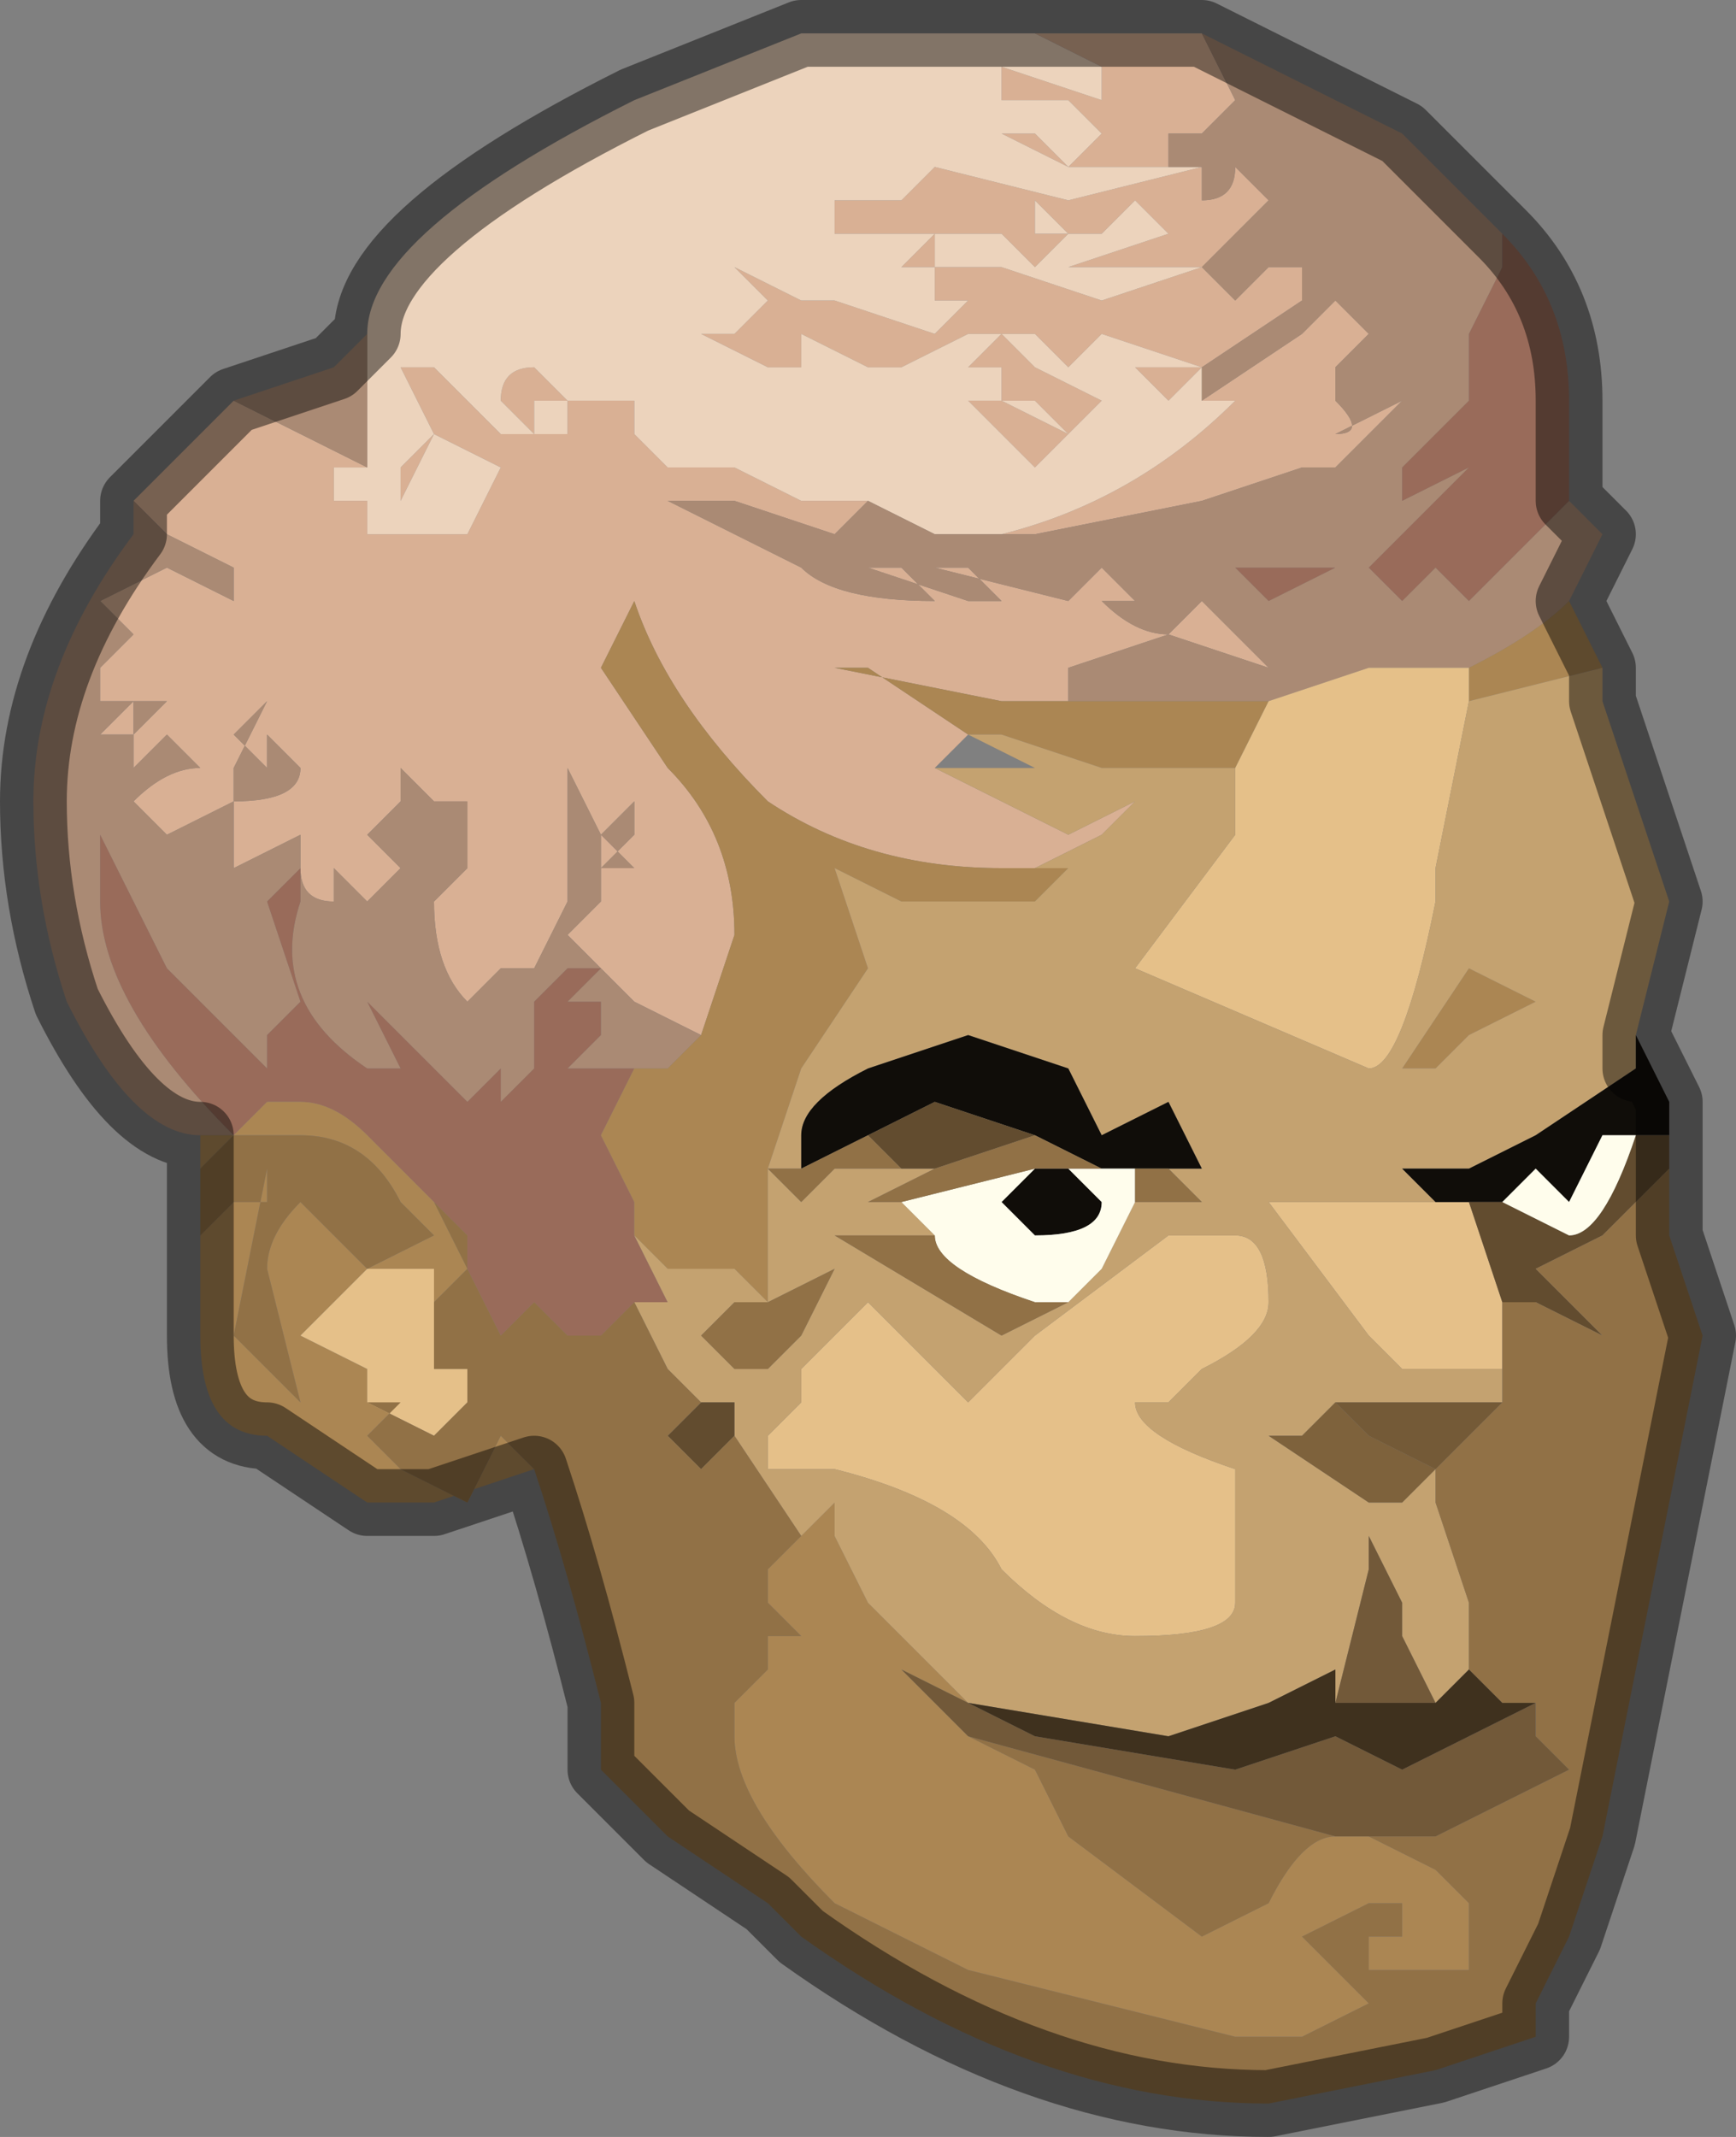 <?xml version="1.0" encoding="UTF-8" standalone="no"?>
<svg xmlns:xlink="http://www.w3.org/1999/xlink" height="3.2px" width="2.6px" xmlns="http://www.w3.org/2000/svg">
  <rect width="100%" height="100%" fill="#808080" stroke="none"/>
  <g transform="matrix(1.0, 0.0, 0.0, 1.0, 1.4, 1.45)">
    <path d="M0.35 -1.2 L0.2 -1.2 0.25 -1.25 0.2 -1.3 0.15 -1.3 0.1 -1.3 0.1 -1.35 0.25 -1.3 0.25 -1.35 0.15 -1.4 0.4 -1.4 0.45 -1.3 0.4 -1.25 0.4 -1.25 0.35 -1.25 0.35 -1.2 M-0.85 -0.75 L-0.9 -0.75 -0.9 -0.7 -0.85 -0.7 -0.85 -0.65 -0.75 -0.65 -0.7 -0.65 -0.65 -0.75 -0.75 -0.8 -0.8 -0.7 -0.8 -0.75 -0.75 -0.8 -0.75 -0.8 -0.8 -0.9 -0.75 -0.9 -0.7 -0.85 -0.65 -0.8 -0.6 -0.8 -0.65 -0.85 Q-0.65 -0.9 -0.6 -0.9 L-0.55 -0.85 -0.6 -0.85 -0.6 -0.8 -0.55 -0.8 -0.55 -0.85 -0.5 -0.85 -0.45 -0.85 -0.45 -0.8 -0.4 -0.75 Q-0.4 -0.75 -0.35 -0.75 L-0.3 -0.75 -0.35 -0.75 -0.3 -0.75 -0.2 -0.7 -0.1 -0.7 -0.15 -0.65 -0.3 -0.7 -0.4 -0.7 -0.2 -0.6 Q-0.15 -0.55 0.0 -0.55 L0.0 -0.55 -0.05 -0.6 -0.1 -0.6 0.05 -0.55 0.1 -0.55 0.05 -0.6 0.0 -0.6 0.2 -0.55 0.25 -0.6 0.3 -0.55 0.25 -0.55 Q0.3 -0.5 0.35 -0.5 L0.2 -0.45 0.2 -0.4 0.1 -0.4 -0.15 -0.45 -0.1 -0.45 0.05 -0.35 0.0 -0.3 -0.05 -0.3 0.0 -0.3 0.2 -0.2 0.3 -0.25 0.25 -0.2 0.15 -0.15 0.1 -0.15 Q-0.1 -0.15 -0.25 -0.25 -0.4 -0.4 -0.45 -0.55 L-0.5 -0.45 -0.4 -0.3 Q-0.3 -0.2 -0.3 -0.05 L-0.35 0.1 -0.45 0.05 -0.5 0.0 -0.55 -0.05 -0.5 -0.1 -0.5 -0.15 -0.45 -0.2 -0.45 -0.25 -0.5 -0.2 -0.45 -0.15 Q-0.5 -0.15 -0.5 -0.15 L-0.5 -0.2 -0.55 -0.3 -0.55 -0.2 -0.55 -0.1 -0.6 0.0 -0.65 0.0 -0.65 0.0 -0.7 0.05 Q-0.75 0.0 -0.75 -0.1 L-0.7 -0.15 -0.7 -0.2 -0.7 -0.25 -0.75 -0.25 -0.8 -0.3 -0.8 -0.25 -0.85 -0.2 -0.8 -0.15 -0.8 -0.15 -0.85 -0.1 -0.9 -0.15 -0.9 -0.1 Q-0.95 -0.1 -0.95 -0.15 L-0.95 -0.2 -1.05 -0.15 -1.05 -0.25 Q-0.95 -0.25 -0.95 -0.3 L-1.0 -0.35 -1.0 -0.3 -1.05 -0.35 -1.0 -0.4 -1.05 -0.45 -1.0 -0.4 -1.0 -0.4 -1.05 -0.3 -1.05 -0.25 -1.15 -0.2 -1.2 -0.25 Q-1.15 -0.3 -1.1 -0.3 L-1.15 -0.35 -1.2 -0.3 -1.2 -0.35 -1.25 -0.35 -1.2 -0.4 -1.2 -0.35 -1.15 -0.4 -1.25 -0.4 -1.25 -0.45 -1.2 -0.5 -1.25 -0.55 -1.15 -0.6 -1.05 -0.55 -1.05 -0.6 -1.15 -0.65 -1.2 -0.7 -1.05 -0.85 -0.85 -0.75 M0.1 -0.65 Q0.3 -0.7 0.45 -0.85 L0.4 -0.85 0.55 -0.95 0.6 -1.0 0.65 -0.95 0.6 -0.9 0.6 -0.85 Q0.65 -0.8 0.6 -0.8 L0.55 -0.8 0.55 -0.8 0.6 -0.8 0.7 -0.85 0.6 -0.75 0.55 -0.75 0.4 -0.7 0.15 -0.65 0.1 -0.65 M0.4 -0.9 L0.35 -0.85 0.3 -0.9 0.3 -0.9 0.35 -0.9 0.4 -0.9 0.25 -0.95 0.2 -0.9 0.15 -0.95 0.1 -0.95 0.15 -0.9 0.25 -0.85 0.2 -0.8 0.15 -0.85 0.1 -0.85 0.2 -0.8 0.15 -0.75 0.1 -0.8 0.1 -0.8 0.05 -0.85 0.05 -0.85 0.1 -0.85 0.1 -0.9 0.05 -0.9 0.1 -0.95 0.05 -0.95 -0.05 -0.9 -0.1 -0.9 -0.2 -0.95 -0.2 -0.9 -0.2 -0.9 -0.25 -0.9 -0.35 -0.95 -0.3 -0.95 -0.25 -1.0 -0.3 -1.05 -0.3 -1.05 -0.2 -1.0 -0.15 -1.0 0.0 -0.95 0.05 -1.0 0.0 -1.0 0.0 -1.0 -0.05 -1.05 -0.05 -1.05 0.0 -1.1 0.0 -1.1 -0.15 -1.1 -0.15 -1.15 -0.1 -1.15 -0.05 -1.15 0.0 -1.2 0.2 -1.15 0.4 -1.2 0.4 -1.15 Q0.45 -1.15 0.45 -1.2 L0.5 -1.15 0.5 -1.15 0.4 -1.05 0.45 -1.0 0.5 -1.05 0.5 -1.05 0.55 -1.05 0.55 -1.0 0.4 -0.9 M0.1 -1.25 L0.15 -1.25 0.2 -1.2 0.1 -1.25 M0.3 -1.15 L0.25 -1.1 0.2 -1.1 Q0.15 -1.05 0.15 -1.05 L0.1 -1.1 0.15 -1.1 0.05 -1.1 0.05 -1.1 0.0 -1.1 0.0 -1.05 0.0 -1.05 0.1 -1.05 0.25 -1.0 0.4 -1.05 0.35 -1.05 0.3 -1.05 0.2 -1.05 Q0.35 -1.1 0.35 -1.1 L0.35 -1.1 0.3 -1.15 M0.15 -1.1 L0.2 -1.1 0.15 -1.15 0.15 -1.1 M0.5 -0.45 L0.35 -0.5 0.35 -0.5 0.35 -0.5 0.4 -0.55 0.5 -0.45 M0.0 -1.0 L0.0 -1.05 -0.05 -1.05 0.0 -1.0" fill="#d9b094" fill-rule="evenodd" stroke="none"/>
    <path d="M0.15 -1.4 L0.25 -1.35 0.25 -1.3 0.1 -1.35 0.1 -1.3 0.15 -1.3 0.2 -1.3 0.25 -1.25 0.2 -1.2 0.35 -1.2 0.4 -1.2 0.4 -1.2 0.2 -1.15 0.0 -1.2 -0.05 -1.15 -0.1 -1.15 -0.15 -1.15 -0.15 -1.1 0.0 -1.1 0.0 -1.1 -0.05 -1.05 -0.05 -1.05 0.0 -1.0 0.0 -1.0 0.05 -1.0 0.0 -0.95 -0.15 -1.0 -0.2 -1.0 -0.3 -1.05 -0.3 -1.05 -0.25 -1.0 -0.3 -0.95 -0.35 -0.95 -0.25 -0.9 -0.2 -0.9 -0.2 -0.9 -0.2 -0.95 -0.1 -0.9 -0.05 -0.9 0.05 -0.95 0.1 -0.95 0.05 -0.9 0.1 -0.9 0.1 -0.85 0.05 -0.85 0.05 -0.85 0.1 -0.8 0.1 -0.8 0.15 -0.75 0.2 -0.8 0.1 -0.85 0.15 -0.85 0.2 -0.8 0.25 -0.85 0.15 -0.9 0.1 -0.95 0.15 -0.95 0.2 -0.9 0.25 -0.95 0.4 -0.9 0.35 -0.9 0.3 -0.9 0.3 -0.9 0.35 -0.85 0.4 -0.9 0.4 -0.85 0.45 -0.85 Q0.3 -0.7 0.1 -0.65 L0.0 -0.65 0.0 -0.65 -0.1 -0.7 -0.2 -0.7 -0.3 -0.75 -0.35 -0.75 -0.3 -0.75 -0.35 -0.75 Q-0.4 -0.75 -0.4 -0.75 L-0.45 -0.8 -0.45 -0.85 -0.5 -0.85 -0.55 -0.85 -0.55 -0.8 -0.6 -0.8 -0.6 -0.85 -0.55 -0.85 -0.6 -0.9 Q-0.65 -0.9 -0.65 -0.85 L-0.6 -0.8 -0.65 -0.8 -0.7 -0.85 -0.75 -0.9 -0.8 -0.9 -0.75 -0.8 -0.75 -0.8 -0.8 -0.75 -0.8 -0.7 -0.75 -0.8 -0.65 -0.75 -0.7 -0.65 -0.75 -0.65 -0.85 -0.65 -0.85 -0.7 -0.9 -0.7 -0.9 -0.75 -0.85 -0.75 -0.85 -0.8 -0.85 -0.95 Q-0.85 -1.1 -0.45 -1.3 L-0.2 -1.4 0.1 -1.4 0.15 -1.4 M0.1 -1.25 L0.2 -1.2 0.15 -1.25 0.1 -1.25 M0.15 -1.1 L0.15 -1.15 0.2 -1.1 0.15 -1.1 0.1 -1.1 0.15 -1.05 Q0.15 -1.05 0.2 -1.1 L0.25 -1.1 0.3 -1.15 0.35 -1.1 0.35 -1.1 Q0.35 -1.1 0.2 -1.05 L0.3 -1.05 0.35 -1.05 0.4 -1.05 0.25 -1.0 0.1 -1.05 0.0 -1.05 0.0 -1.05 0.0 -1.1 0.05 -1.1 0.05 -1.1 0.15 -1.1 M0.0 -1.0 L-0.05 -1.05 0.0 -1.05 0.0 -1.0" fill="#ecd3bc" fill-rule="evenodd" stroke="none"/>
    <path d="M0.35 -1.2 L0.35 -1.25 0.4 -1.25 0.4 -1.25 0.45 -1.3 0.4 -1.4 0.7 -1.25 0.85 -1.1 0.85 -1.05 0.8 -0.95 0.8 -0.85 0.7 -0.75 0.7 -0.7 0.7 -0.7 0.8 -0.75 0.8 -0.75 0.65 -0.6 0.45 -0.6 0.45 -0.6 Q0.5 -0.55 0.5 -0.55 L0.6 -0.6 0.65 -0.6 0.7 -0.55 0.75 -0.6 0.8 -0.55 Q0.9 -0.65 0.95 -0.7 L1.0 -0.65 0.95 -0.55 Q0.9 -0.5 0.8 -0.45 L0.7 -0.45 0.65 -0.45 0.5 -0.4 0.25 -0.4 0.2 -0.4 0.2 -0.45 0.35 -0.5 Q0.3 -0.5 0.25 -0.55 L0.3 -0.55 0.25 -0.6 0.2 -0.55 0.0 -0.6 0.05 -0.6 0.1 -0.55 0.05 -0.55 -0.1 -0.6 -0.05 -0.6 0.0 -0.55 0.0 -0.55 Q-0.15 -0.55 -0.2 -0.6 L-0.4 -0.7 -0.3 -0.7 -0.15 -0.65 -0.1 -0.7 0.0 -0.65 0.0 -0.65 0.1 -0.65 0.15 -0.65 0.4 -0.7 0.55 -0.75 0.6 -0.75 0.7 -0.85 0.6 -0.8 0.55 -0.8 0.55 -0.8 0.6 -0.8 Q0.65 -0.8 0.6 -0.85 L0.6 -0.9 0.65 -0.95 0.6 -1.0 0.55 -0.95 0.4 -0.85 0.4 -0.9 0.55 -1.0 0.55 -1.05 0.5 -1.05 0.5 -1.05 0.45 -1.0 0.4 -1.05 0.5 -1.15 0.5 -1.15 0.45 -1.2 Q0.45 -1.15 0.4 -1.15 L0.4 -1.2 0.4 -1.2 0.35 -1.2 M-0.85 -0.95 L-0.85 -0.8 -0.85 -0.75 -1.05 -0.85 -0.9 -0.9 -0.85 -0.95 M-1.1 0.25 Q-1.2 0.25 -1.3 0.05 -1.35 -0.1 -1.35 -0.25 -1.35 -0.45 -1.2 -0.65 L-1.2 -0.7 -1.15 -0.65 -1.05 -0.6 -1.05 -0.55 -1.15 -0.6 -1.25 -0.55 -1.2 -0.5 -1.25 -0.45 -1.25 -0.4 -1.15 -0.4 -1.2 -0.35 -1.2 -0.4 -1.25 -0.35 -1.2 -0.35 -1.2 -0.3 -1.15 -0.35 -1.1 -0.3 Q-1.15 -0.3 -1.2 -0.25 L-1.15 -0.2 -1.05 -0.25 -1.05 -0.3 -1.0 -0.4 -1.0 -0.4 -1.05 -0.45 -1.0 -0.4 -1.05 -0.35 -1.0 -0.3 -1.0 -0.35 -0.95 -0.3 Q-0.95 -0.25 -1.05 -0.25 L-1.05 -0.15 -0.95 -0.2 -0.95 -0.15 -1.0 -0.1 -0.95 0.05 -1.0 0.1 -1.0 0.1 -1.0 0.15 -1.15 0.0 -1.25 -0.2 -1.25 -0.1 Q-1.25 0.05 -1.05 0.25 L-1.1 0.25 M0.5 -0.45 L0.4 -0.55 0.35 -0.5 0.35 -0.5 0.35 -0.5 0.5 -0.45 M-0.45 0.15 L-0.45 0.15 -0.5 0.15 -0.55 0.15 -0.5 0.1 -0.5 0.05 -0.55 0.05 -0.5 0.0 -0.5 0.0 -0.55 0.0 -0.6 0.05 -0.6 0.15 -0.65 0.2 -0.65 0.15 -0.7 0.2 -0.8 0.1 -0.8 0.1 -0.85 0.05 -0.85 0.05 -0.8 0.15 -0.85 0.15 Q-1.0 0.05 -0.95 -0.1 L-0.95 -0.15 Q-0.95 -0.1 -0.9 -0.1 L-0.9 -0.15 -0.85 -0.1 -0.8 -0.15 -0.8 -0.15 -0.85 -0.2 -0.8 -0.25 -0.8 -0.3 -0.75 -0.25 -0.7 -0.25 -0.7 -0.2 -0.7 -0.15 -0.75 -0.1 Q-0.75 0.0 -0.7 0.05 L-0.65 0.0 -0.65 0.0 -0.6 0.0 -0.55 -0.1 -0.55 -0.2 -0.55 -0.3 -0.5 -0.2 -0.5 -0.15 Q-0.5 -0.15 -0.45 -0.15 L-0.5 -0.2 -0.45 -0.25 -0.45 -0.2 -0.5 -0.15 -0.5 -0.1 -0.55 -0.05 -0.5 0.0 -0.45 0.05 -0.35 0.1 -0.4 0.15 -0.45 0.15" fill="#aa8a74" fill-rule="evenodd" stroke="none"/>
    <path d="M0.85 -1.1 Q0.95 -1.0 0.95 -0.85 L0.95 -0.7 Q0.9 -0.65 0.8 -0.55 L0.75 -0.6 0.7 -0.55 0.65 -0.6 0.6 -0.6 0.5 -0.55 Q0.5 -0.55 0.45 -0.6 L0.45 -0.6 0.65 -0.6 0.8 -0.75 0.8 -0.75 0.7 -0.7 0.7 -0.7 0.7 -0.75 0.8 -0.85 0.8 -0.95 0.85 -1.05 0.85 -1.1 M-0.45 0.4 L-0.4 0.5 -0.45 0.5 -0.45 0.5 -0.5 0.55 -0.5 0.55 -0.55 0.55 -0.55 0.55 -0.6 0.5 -0.65 0.55 -0.65 0.55 -0.7 0.45 -0.7 0.4 -0.75 0.35 -0.85 0.25 Q-0.9 0.2 -0.95 0.2 L-1.0 0.2 -1.05 0.25 Q-1.25 0.05 -1.25 -0.1 L-1.25 -0.2 -1.15 0.0 -1.0 0.15 -1.0 0.1 -1.0 0.1 -0.95 0.05 -1.0 -0.1 -0.95 -0.15 -0.95 -0.1 Q-1.0 0.05 -0.85 0.15 L-0.8 0.15 -0.85 0.05 -0.85 0.05 -0.8 0.1 -0.8 0.1 -0.7 0.2 -0.65 0.15 -0.65 0.2 -0.6 0.15 -0.6 0.05 -0.55 0.0 -0.5 0.0 -0.5 0.0 -0.55 0.05 -0.5 0.05 -0.5 0.1 -0.55 0.15 -0.5 0.15 -0.45 0.15 -0.45 0.15 -0.45 0.15 -0.5 0.25 -0.45 0.35 -0.45 0.4" fill="#996b5a" fill-rule="evenodd" stroke="none"/>
    <path d="M0.95 -0.55 L1.0 -0.45 0.8 -0.4 0.8 -0.45 Q0.9 -0.5 0.95 -0.55 M-0.6 0.75 L-0.75 0.8 -0.85 0.8 -1.0 0.7 Q-1.1 0.7 -1.1 0.55 L-1.1 0.4 -1.05 0.35 -1.0 0.35 -1.0 0.3 -1.05 0.55 -0.95 0.65 -1.0 0.45 Q-1.0 0.4 -0.95 0.35 L-0.85 0.45 -0.85 0.45 -0.75 0.4 -0.8 0.35 Q-0.85 0.25 -0.95 0.25 L-1.0 0.25 -1.05 0.25 -1.1 0.3 -1.1 0.35 -1.1 0.25 -1.05 0.25 -1.0 0.2 -0.95 0.2 Q-0.9 0.2 -0.85 0.25 L-0.75 0.35 -0.7 0.45 -0.75 0.5 -0.75 0.45 -0.8 0.45 -0.85 0.45 -0.9 0.5 -0.95 0.55 -0.85 0.6 -0.85 0.65 -0.85 0.65 -0.8 0.65 -0.85 0.7 -0.8 0.75 -0.7 0.8 -0.65 0.7 -0.6 0.75 M0.5 -0.4 L0.45 -0.3 0.25 -0.3 0.1 -0.35 0.05 -0.35 -0.1 -0.45 -0.15 -0.45 0.1 -0.4 0.2 -0.4 0.25 -0.4 0.5 -0.4 M-0.35 0.1 L-0.3 -0.05 Q-0.3 -0.2 -0.4 -0.3 L-0.5 -0.45 -0.45 -0.55 Q-0.4 -0.4 -0.25 -0.25 -0.1 -0.15 0.1 -0.15 L0.15 -0.15 0.2 -0.15 0.15 -0.1 0.05 -0.1 -0.05 -0.1 -0.15 -0.15 -0.15 -0.15 -0.1 0.0 -0.2 0.15 -0.25 0.3 -0.25 0.5 -0.3 0.45 -0.35 0.45 -0.35 0.45 -0.4 0.45 -0.45 0.4 -0.45 0.35 -0.5 0.25 -0.45 0.15 -0.45 0.15 -0.4 0.15 -0.35 0.1 M-0.2 0.85 L-0.2 0.85 -0.15 0.8 -0.15 0.85 -0.1 0.95 0.05 1.1 -0.05 1.05 -0.05 1.05 0.05 1.15 0.15 1.2 0.2 1.3 0.4 1.45 0.5 1.4 Q0.55 1.3 0.6 1.3 L0.65 1.3 0.75 1.35 0.8 1.4 0.8 1.5 0.7 1.5 0.65 1.5 0.65 1.45 Q0.7 1.45 0.7 1.45 L0.7 1.4 0.65 1.4 Q0.55 1.45 0.55 1.45 L0.65 1.55 0.55 1.6 0.45 1.6 0.05 1.5 -0.15 1.4 Q-0.3 1.25 -0.3 1.15 L-0.3 1.1 -0.25 1.05 -0.25 1.0 -0.2 1.0 -0.25 0.95 -0.25 0.9 -0.25 0.9 -0.25 0.9 -0.2 0.85 -0.2 0.85 M0.9 0.05 L0.8 0.1 0.75 0.15 0.7 0.15 0.8 0.0 0.8 0.0 0.9 0.05 M-0.25 0.5 L-0.25 0.5" fill="#ab8653" fill-rule="evenodd" stroke="none"/>
    <path d="M0.45 -0.3 L0.5 -0.4 0.65 -0.45 0.7 -0.45 0.8 -0.45 0.8 -0.4 0.75 -0.15 0.75 -0.1 Q0.7 0.15 0.65 0.15 L0.3 0.0 0.45 -0.2 0.45 -0.3 M0.85 0.6 L0.8 0.6 0.75 0.6 0.7 0.6 0.65 0.55 0.5 0.35 0.6 0.35 0.75 0.35 0.8 0.35 0.85 0.5 0.85 0.6 M0.45 0.4 Q0.5 0.4 0.5 0.5 0.5 0.55 0.4 0.6 L0.35 0.65 0.3 0.65 Q0.3 0.7 0.45 0.75 L0.45 0.95 Q0.45 1.0 0.3 1.0 0.2 1.0 0.1 0.9 0.05 0.8 -0.15 0.75 L-0.2 0.75 -0.25 0.75 -0.25 0.7 -0.25 0.7 -0.2 0.65 -0.2 0.6 -0.1 0.5 0.05 0.65 0.15 0.55 0.35 0.4 0.4 0.4 0.45 0.4 M-0.85 0.65 L-0.85 0.6 -0.95 0.55 -0.9 0.5 -0.85 0.45 -0.8 0.45 -0.75 0.45 -0.75 0.5 -0.75 0.55 -0.75 0.6 -0.7 0.6 -0.7 0.65 -0.75 0.7 -0.85 0.65" fill="#e5c089" fill-rule="evenodd" stroke="none"/>
    <path d="M1.0 -0.45 L1.0 -0.4 1.05 -0.25 1.1 -0.1 1.05 0.1 1.05 0.15 0.9 0.25 0.8 0.3 0.7 0.3 0.75 0.35 0.6 0.35 0.5 0.35 0.65 0.55 0.7 0.6 0.75 0.6 0.8 0.6 0.85 0.6 0.85 0.65 0.8 0.65 0.7 0.65 0.6 0.65 0.55 0.7 0.5 0.7 0.65 0.8 0.7 0.8 0.75 0.75 0.75 0.8 0.8 0.95 0.8 1.05 0.75 1.1 0.7 1.0 0.7 0.95 0.65 0.85 0.65 0.9 0.6 1.1 0.6 1.05 0.5 1.1 0.35 1.15 0.05 1.1 -0.1 0.95 -0.15 0.85 -0.15 0.8 -0.2 0.85 -0.2 0.85 -0.3 0.7 -0.3 0.65 -0.35 0.65 -0.35 0.65 -0.4 0.6 -0.45 0.5 -0.4 0.5 -0.45 0.4 -0.4 0.45 -0.35 0.45 -0.35 0.45 -0.3 0.45 -0.25 0.5 -0.25 0.3 -0.2 0.15 -0.1 0.0 -0.15 -0.15 -0.15 -0.15 -0.05 -0.1 0.05 -0.1 0.15 -0.1 0.2 -0.15 0.15 -0.15 0.25 -0.2 0.3 -0.25 0.2 -0.2 0.0 -0.3 -0.05 -0.3 0.0 -0.3 0.1 -0.3 0.15 -0.3 0.05 -0.35 0.1 -0.35 0.25 -0.3 0.45 -0.3 0.45 -0.2 0.3 0.0 0.65 0.15 Q0.7 0.15 0.75 -0.1 L0.75 -0.15 0.8 -0.4 1.0 -0.45 M-0.25 0.5 L-0.3 0.5 -0.3 0.5 -0.35 0.55 -0.3 0.6 -0.25 0.6 -0.2 0.55 -0.15 0.45 -0.25 0.5 M-0.2 0.85 L-0.2 0.85 M0.9 0.05 L0.8 0.0 0.8 0.0 0.7 0.15 0.75 0.15 0.8 0.1 0.9 0.05 M0.35 0.3 L0.4 0.3 0.35 0.2 0.25 0.25 0.2 0.15 0.05 0.1 -0.1 0.15 Q-0.2 0.2 -0.2 0.25 L-0.2 0.3 -0.25 0.3 -0.2 0.35 -0.15 0.3 -0.05 0.3 0.0 0.3 0.0 0.3 -0.1 0.35 -0.05 0.35 -0.05 0.35 0.0 0.4 -0.15 0.4 -0.15 0.4 0.1 0.55 0.2 0.5 0.25 0.45 0.3 0.35 0.4 0.35 0.35 0.3 M0.45 0.4 L0.4 0.4 0.35 0.4 0.15 0.55 0.05 0.65 -0.1 0.5 -0.2 0.6 -0.2 0.65 -0.25 0.7 -0.25 0.7 -0.25 0.75 -0.2 0.75 -0.15 0.75 Q0.05 0.8 0.1 0.9 0.2 1.0 0.3 1.0 0.45 1.0 0.45 0.95 L0.45 0.75 Q0.3 0.7 0.3 0.65 L0.35 0.65 0.4 0.6 Q0.5 0.55 0.5 0.5 0.5 0.4 0.45 0.4" fill="#c4a270" fill-rule="evenodd" stroke="none"/>
    <path d="M1.05 0.1 L1.1 0.2 1.1 0.25 1.05 0.25 1.0 0.25 0.95 0.35 0.9 0.3 0.85 0.35 0.8 0.35 0.75 0.35 0.7 0.3 0.8 0.3 0.9 0.25 1.05 0.15 1.05 0.1 M-0.2 0.3 L-0.2 0.25 Q-0.2 0.2 -0.1 0.15 L0.05 0.1 0.2 0.15 0.25 0.25 0.35 0.2 0.4 0.3 0.35 0.3 0.3 0.3 0.25 0.3 0.15 0.25 0.0 0.2 -0.1 0.25 -0.2 0.3 M0.2 0.3 L0.25 0.35 Q0.25 0.4 0.15 0.4 L0.1 0.35 0.15 0.3 0.2 0.3" fill="#100d09" fill-rule="evenodd" stroke="none"/>
    <path d="M1.1 0.25 L1.1 0.3 1.0 0.4 Q0.9 0.45 0.9 0.45 L1.0 0.55 0.9 0.5 0.85 0.5 0.8 0.35 0.85 0.35 0.95 0.4 Q1.0 0.4 1.05 0.25 L1.1 0.25 M-0.35 0.65 L-0.35 0.65 -0.3 0.65 -0.3 0.7 -0.35 0.75 -0.35 0.75 -0.4 0.7 -0.35 0.65 M0.0 0.3 L0.0 0.3 -0.05 0.3 -0.1 0.25 0.0 0.2 0.15 0.25 0.0 0.3 0.0 0.3" fill="#624c2f" fill-rule="evenodd" stroke="none"/>
    <path d="M0.8 0.35 L0.85 0.35 0.9 0.3 0.95 0.35 1.0 0.25 1.05 0.25 Q1.0 0.4 0.95 0.4 L0.85 0.35 0.8 0.35 M0.3 0.35 L0.25 0.45 0.2 0.5 0.15 0.5 Q0.0 0.45 0.0 0.4 L-0.05 0.35 -0.05 0.35 0.15 0.3 0.1 0.35 0.15 0.4 Q0.25 0.4 0.25 0.35 L0.2 0.3 0.25 0.3 0.3 0.3 0.3 0.35" fill="#fffdec" fill-rule="evenodd" stroke="none"/>
    <path d="M1.1 0.3 L1.1 0.4 1.15 0.55 1.0 1.3 0.95 1.45 0.9 1.55 0.9 1.6 0.75 1.65 0.5 1.7 Q0.15 1.7 -0.2 1.45 L-0.25 1.4 -0.4 1.3 -0.5 1.2 -0.5 1.1 Q-0.55 0.9 -0.6 0.75 L-0.6 0.75 -0.65 0.7 -0.7 0.8 -0.8 0.75 -0.85 0.7 -0.8 0.65 -0.85 0.65 -0.85 0.65 -0.75 0.7 -0.7 0.65 -0.7 0.6 -0.75 0.6 -0.75 0.55 -0.75 0.5 -0.7 0.45 -0.75 0.35 -0.7 0.4 -0.7 0.45 -0.65 0.55 -0.65 0.55 -0.6 0.5 -0.55 0.55 -0.55 0.55 -0.5 0.55 -0.5 0.55 -0.45 0.5 -0.45 0.5 -0.4 0.6 -0.35 0.65 -0.4 0.7 -0.35 0.75 -0.35 0.75 -0.3 0.7 -0.2 0.85 -0.25 0.9 -0.25 0.9 -0.25 0.9 -0.25 0.95 -0.2 1.0 -0.25 1.0 -0.25 1.05 -0.3 1.1 -0.3 1.15 Q-0.3 1.25 -0.15 1.4 L0.05 1.5 0.45 1.6 0.55 1.6 0.65 1.55 0.55 1.45 Q0.55 1.45 0.65 1.4 L0.7 1.4 0.7 1.45 Q0.7 1.45 0.65 1.45 L0.65 1.5 0.7 1.5 0.8 1.5 0.8 1.4 0.75 1.35 0.65 1.3 0.6 1.3 Q0.55 1.3 0.5 1.4 L0.4 1.45 0.2 1.3 0.15 1.2 0.05 1.15 0.6 1.3 0.75 1.3 0.85 1.25 0.95 1.2 0.9 1.15 0.9 1.1 0.85 1.1 0.8 1.05 0.8 0.95 0.75 0.8 0.75 0.75 0.85 0.65 0.85 0.6 0.85 0.5 0.9 0.5 1.0 0.55 0.9 0.45 Q0.9 0.45 1.0 0.4 L1.1 0.3 M-1.1 0.4 L-1.1 0.35 -1.1 0.3 -1.05 0.25 -1.0 0.25 -0.95 0.25 Q-0.85 0.25 -0.8 0.35 L-0.75 0.4 -0.85 0.45 -0.85 0.45 -0.95 0.35 Q-1.0 0.4 -1.0 0.45 L-0.95 0.65 -1.05 0.55 -1.0 0.3 -1.0 0.35 -1.05 0.35 -1.1 0.4 M-0.25 0.5 L-0.15 0.45 -0.2 0.55 -0.25 0.6 -0.3 0.6 -0.35 0.55 -0.3 0.5 -0.3 0.5 -0.25 0.5 -0.25 0.5 M0.35 0.3 L0.4 0.35 0.3 0.35 0.3 0.3 0.35 0.3 M0.2 0.5 L0.1 0.55 -0.15 0.4 -0.15 0.4 0.0 0.4 Q0.0 0.45 0.15 0.5 L0.2 0.5 M-0.05 0.35 L-0.1 0.35 0.0 0.3 0.0 0.3 0.15 0.25 0.25 0.3 0.2 0.3 0.15 0.3 -0.05 0.35 M-0.05 0.3 L-0.15 0.3 -0.2 0.35 -0.25 0.3 -0.2 0.3 -0.1 0.25 -0.05 0.3" fill="#917146" fill-rule="evenodd" stroke="none"/>
    <path d="M0.75 0.8 L0.75 0.75 0.7 0.8 0.65 0.8 0.5 0.7 0.55 0.7 0.6 0.65 0.65 0.7 0.75 0.75 0.75 0.8" fill="#7e623c" fill-rule="evenodd" stroke="none"/>
    <path d="M0.6 1.1 L0.65 0.9 0.65 0.85 0.7 0.95 0.7 1.0 0.75 1.1 0.7 1.1 0.65 1.1 0.6 1.1 M0.05 1.15 L-0.05 1.05 -0.05 1.05 0.15 1.15 0.45 1.2 0.6 1.15 0.7 1.2 0.9 1.1 0.9 1.15 0.95 1.2 0.85 1.25 0.75 1.3 0.6 1.3 0.05 1.15 M-0.2 0.85 L-0.25 0.9 -0.25 0.9 -0.25 0.9 -0.2 0.85 -0.2 0.85" fill="#725939" fill-rule="evenodd" stroke="none"/>
    <path d="M0.05 1.1 L0.35 1.15 0.5 1.1 0.6 1.05 0.6 1.1 0.65 1.1 0.7 1.1 0.75 1.1 0.8 1.05 0.85 1.1 0.9 1.1 0.7 1.2 0.6 1.15 0.45 1.2 0.15 1.15 -0.05 1.05 0.05 1.1" fill="#3f311e" fill-rule="evenodd" stroke="none"/>
    <path d="M0.6 0.65 L0.7 0.65 0.8 0.65 0.85 0.65 0.75 0.75 0.65 0.7 0.6 0.65" fill="#745a37" fill-rule="evenodd" stroke="none"/>
    <path d="M0.4 -1.4 L0.15 -1.4 0.1 -1.4 -0.2 -1.4 -0.45 -1.3 Q-0.85 -1.1 -0.85 -0.95 L-0.9 -0.9 -1.05 -0.85 -1.2 -0.7 -1.2 -0.65 Q-1.35 -0.45 -1.35 -0.25 -1.35 -0.1 -1.3 0.05 -1.2 0.25 -1.1 0.25 L-1.1 0.35 -1.1 0.4 -1.1 0.55 Q-1.1 0.7 -1.0 0.7 L-0.85 0.8 -0.75 0.8 -0.6 0.75 -0.6 0.75 Q-0.55 0.9 -0.5 1.1 L-0.5 1.2 -0.4 1.3 -0.25 1.4 -0.2 1.45 Q0.15 1.7 0.5 1.7 L0.75 1.65 0.9 1.6 0.9 1.55 0.95 1.45 1.0 1.3 1.15 0.55 1.1 0.4 1.1 0.3 1.1 0.25 1.1 0.2 1.05 0.1 1.1 -0.1 1.05 -0.25 1.0 -0.4 1.0 -0.45 0.95 -0.55 1.0 -0.65 0.95 -0.7 0.95 -0.85 Q0.95 -1.0 0.85 -1.1 L0.7 -1.25 0.4 -1.4 M1.05 0.15 L1.05 0.1" fill="none" stroke="#000000" stroke-linecap="round" stroke-linejoin="round" stroke-opacity="0.451" stroke-width="0.1"/>
  </g>
</svg>
